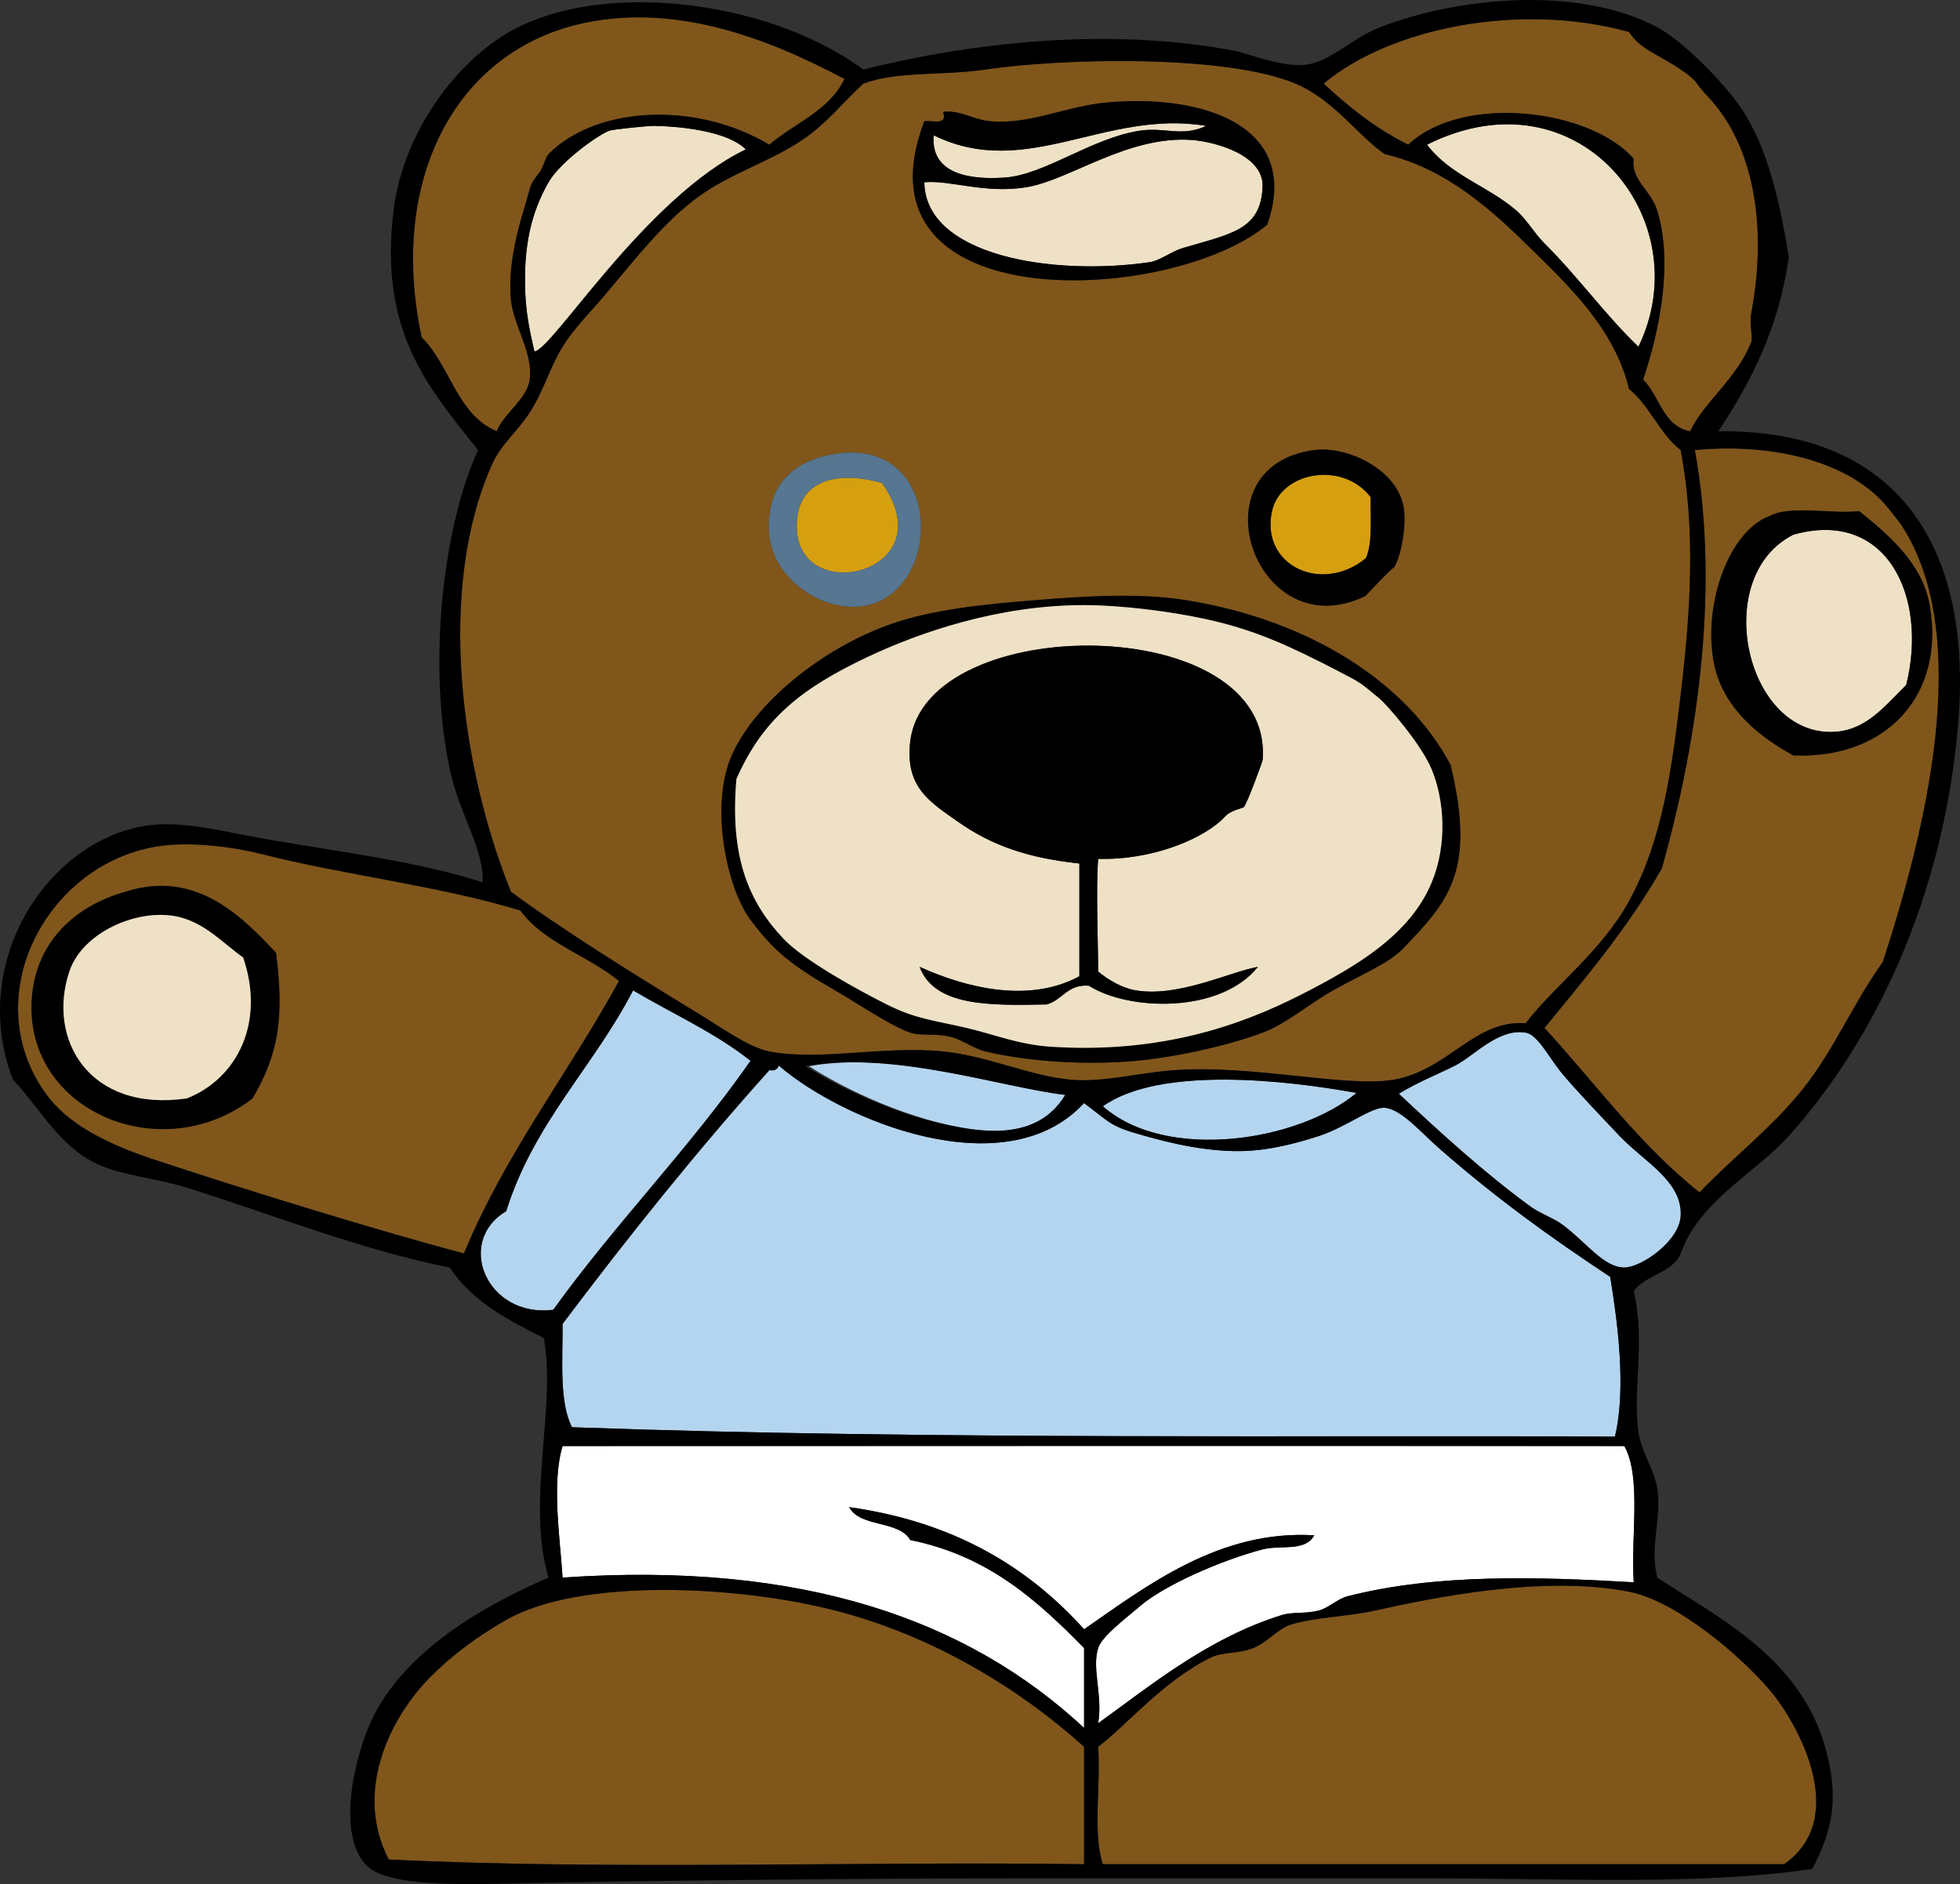 <?xml version="1.0" standalone="no"?>
<svg xmlns:rdf="http://www.w3.org/1999/02/22-rdf-syntax-ns#" xmlns="http://www.w3.org/2000/svg" xmlns:cc="http://web.resource.org/cc/" xmlns:xlink="http://www.w3.org/1999/xlink" xmlns:dc="http://purl.org/dc/elements/1.1/" xmlns:svg="http://www.w3.org/2000/svg" id="Layer_1" xml:space="preserve" overflow="visible" viewBox="0 0 417.152 400.985" version="1.1" enable-background="new 0 0 417.152 400.985">
			<rect x="0" y="0" width="417.152" height="400.985" fill="#333333" stroke="none"/>
			<g clip-rule="evenodd" fill-rule="evenodd">
				<path d="m179.73 16.799c-3.221 6.777-10.61 9.387-15.998 13.998-15.591-9.321-36.824-8.241-46.994 2-0.593 0.597-1.097 2.835-2 4-2.168 2.795-1.502 2.016-3 6.999-1.037 3.452-3.744 11.999-3 19.998 0.5 5.366 4.776 11.339 4 16.998-0.579 4.219-5.664 7.301-6.999 10.999-8.495-3.503-9.941-14.056-15.998-19.998-7.24-33.794 7.427-61.367 34.996-66.992 19.98-4.077 39.55 3.809 54.99 11.998z" fill="#80561B" style="fill:rgb(128, 86, 27)"/>
				<path d="m359.71 91.79c-5.864-1.134-6.448-7.549-9.998-10.999 3.556-10.624 6.396-24.808 2.999-35.996-1.297-4.272-5.712-6.589-4.999-10.999-9.192-10.58-36.385-13.982-47.994-3-6.906-3.425-12.639-8.025-17.998-12.998 13.99-11.779 41.602-17.469 64.992-10.999 2.398 3.753 6.341 4.808 10.999 7.999 3.927 2.69 2.525 2.274 5.999 5.999 9.378 10.058 12.565 26.951 8.999 45.994-0.44 2.348 0.433 4.864 0 6-2.95 7.712-10.11 12.82-13 18.999z" fill="#80561B" style="fill:rgb(128, 86, 27)"/>
				<path d="m294.72 32.797c12.982 2.997 22.74 11.851 30.996 19.998 8.243 8.134 17.904 17.152 20.997 29.996 4.442 3.557 6.486 9.512 10.999 12.999 3.177 16.943 2.158 33.844 0 51.994-1.948 16.379-3.955 31.155-10.999 43.994-5.909 10.771-15.871 17.979-21.997 25.997-10.882-0.814-16.459 9.959-27.997 11.998-10.079 1.781-30.062-3.26-46.994-2-7.641 0.569-15.137 2.675-21.997 2-8.817-0.867-17.646-5.071-26.996-5.999-12.731-1.263-26.39 2.092-36.996 0-4.417-0.871-10.177-5.065-14.998-7.999-13.098-7.971-29.417-18.137-39.995-25.997-10.68-26.438-15.874-64.456-4-90.989 1.924-4.299 5.299-6.835 7.999-10.999 2.991-4.613 4.248-9.547 6.999-13.999 2.456-3.973 5.63-7.025 8.999-10.999 6.206-7.318 12.494-15.576 19.998-20.997 6.706-4.845 15.375-7.521 21.997-11.999 5.305-3.587 8.341-7.69 12.999-11.999 7.244-2.717 16.91-1.652 25.997-3 16.562-2.456 51.32-3.213 65.992 3 8.19 3.48 13.03 10.883 18.99 15.008zm-25 14.998c7.325-21.031-13.697-27.817-33.996-25.997-9.01 0.808-16.578 4.796-24.997 4-3.788-0.359-6.082-2.361-9.999-2 1.007 3.008-2.228 1.772-4 2-16.19 42.509 52.84 38.979 73 21.997zm21 78.995c-0.273 0.134 6.543-6.963 5.999-6 1.767-3.132 2.635-9.715 2-12.998-1.571-8.126-12.183-12.894-18.997-11.999-25.91 3.4-12.48 42.519 11 30.999zm-126.99-13c0.835 9.758 12.131 17.082 20.998 14.998 16.453-3.867 15.851-36.724-7.999-31.996-9.91 1.961-13.72 8.516-13 16.996zm88.99 14c-10.345-1.7-21.983-0.891-32.996 0-10.022 0.811-21.018 1.877-29.997 4.999-14.862 5.168-29.181 16.986-33.996 27.997-4.721 10.796-1.077 28.17 4 34.996 5.068 6.813 9.022 9.825 17.998 14.999 4.761 2.744 11.859 7.587 15.998 8.999 2.376 0.811 5.601 0 8.999 0.999 2.287 0.673 4.65 2.438 6.999 3 9.411 2.253 21.767 2.929 31.996 2 7.858-0.714 18.892-2.98 26.997-5.999 4.98-1.855 10.007-6.192 14.998-8.999 6.218-3.497 11.838-5.7 14.998-8.999 9.59-10.009 15.378-17.512 9.999-38.995-9.25-17.45-29.71-30.7-56-35.01z" fill="#80561B" style="fill:rgb(128, 86, 27)"/>
				<path d="m256.72 26.798c-5.182 2.407-8.771 0.229-13.999 1-10.389 1.532-20.395 9.462-28.996 9.999-4.326 0.27-15.838 0.568-14.998-8.999 19.74 9.674 36.53-5.602 58-2z" fill="#EEE1C5" style="fill:rgb(238, 225, 197)"/>
				<path d="m158.74 31.797c-21.696 10.505-41.232 42.757-44.994 42.995-1.167-4.94-1.913-8.895-2-13.998-0.139-8.166 1.078-15.153 5-21.998 2.502-4.366 10.645-10.19 12.999-10.999 0.86-0.295 8.023-0.979 8.999-1 1.86-0.039 15.25 0.279 19.99 5z" fill="#EEE1C5" style="fill:rgb(238, 225, 197)"/>
				<path d="m348.71 73.792c-7.021-6.707-12.738-14.759-19.998-21.997-2.279-2.272-3.725-5.036-5.999-6.999-6.083-5.25-14.02-7.429-18.997-13.999 32.2-16.157 58.11 15.995 45 42.995z" fill="#EEE1C5" style="fill:rgb(238, 225, 197)"/>
				<path d="m196.73 38.796c5.388-0.557 13.077 2.575 21.998 1 9.146-1.615 21.47-11.016 34.996-9.999 4.7 0.354 15.308 3.1 14.998 9.999-0.409 9.119-6.533 9.909-16.998 12.999-2.383 0.704-4.877 2.691-6.999 3-20.76 3.019-47.77-1.376-48-16.999z" fill="#EEE1C5" style="fill:rgb(238, 225, 197)"/>
				<path d="m361.71 253.77c-12.653-10.01-22.154-23.173-32.996-34.995 8.862-10.803 17.862-21.467 24.997-33.996 6.632-23.557 12.757-57.352 6.999-88.989 15.913-1.517 31.604 2.077 39.995 10.999 0.882 0.938 3.517 4.258 4 5 15.604 23.948 4.817 65.968-4 92.988-6.343 8.822-10.326 18.626-16.998 26.997-6.46 8.1-14.82 14.54-21.99 21.99zm3-112.99c1.815 10.224 10.569 16.549 16.998 19.998 19.884 0.786 32.353-12.952 28.996-31.996-1.572-8.922-8.833-15.026-14.998-19.997-6.012 0.654-14.648-1.317-18.998 1-8.49 3.04-14.26 18.29-12 31z" fill="#80561B" style="fill:rgb(128, 86, 27)"/>
				<path d="m291.72 105.79c-0.055 4.611 0.443 9.775-1 12.999-9.424 7.766-22.526 1.535-19.997-9.999 1.85-8.42 15.02-10.778 21-3z" fill="#D59F0F" style="fill:rgb(213, 159, 15)"/>
				<path d="m187.73 102.79c14.195 20.078-20.821 27.205-17.998 6.999 1.04-7.42 8.32-9.72 18-7z" fill="#D59F0F" style="fill:rgb(213, 159, 15)"/>
				<path d="m381.71 113.79c19.747-5.567 28.701 13.048 23.997 31.996-4.873 4.791-8.775 9.946-15.998 9.999-18.5 0.13-25.47-33.29-8-42z" fill="#EEE1C5" style="fill:rgb(238, 225, 197)"/>
				<path d="m308.72 162.78c5.463 22.664-0.409 28.986-9.999 38.995-3.16 3.299-8.78 5.502-14.998 8.999-4.991 2.807-10.018 7.144-14.998 8.999-8.105 3.019-19.139 5.285-26.997 5.999-10.229 0.929-22.585 0.253-31.996-2-2.349-0.562-4.712-2.327-6.999-3-3.398-0.999-6.623-0.188-8.999-0.999-4.139-1.412-11.237-6.255-15.998-8.999-8.975-5.174-12.93-8.186-17.998-14.999-5.077-6.825-8.72-24.2-4-34.996 4.815-11.011 19.134-22.828 33.996-27.997 8.979-3.122 19.975-4.188 29.997-4.999 11.012-0.891 22.651-1.7 32.996 0 26.29 4.32 46.75 17.57 56 35zm-141.99 37c4.319 4.587 15.938 10.962 21.998 13.998 6.201 3.107 9.717 3.301 16.998 5 5.918 1.381 11.016 3.549 17.998 3.999 23.439 1.513 40.552-4.678 52.993-10.998 12.183-6.19 23.392-12.878 27.996-23.998 3.386-8.174 2.654-17.558 0-23.997-2.33-5.655-9.859-14.066-10.998-14.998-4.334-3.543-3.696-3.269-8.999-5.999-9.778-5.036-17.2-8.64-27.996-10.999-7.831-1.711-18.276-3-25.997-3-18.462 0-35.238 5.925-45.994 10.999-14.17 6.684-22.369 13.216-27.997 25.997-1.43 16.53 2.57 26.1 10 34z" style="fill:rgb(0, 0, 0)"/>
				<path d="m156.74 165.78c5.627-12.78 13.826-19.312 27.997-25.997 10.756-5.074 27.532-10.999 45.994-10.999 7.721 0 18.166 1.289 25.997 3 10.796 2.359 18.218 5.963 27.996 10.999 5.303 2.73 4.665 2.456 8.999 5.999 1.139 0.932 8.668 9.343 10.998 14.998 2.654 6.439 3.386 15.823 0 23.997-4.604 11.12-15.813 17.807-27.996 23.998-12.441 6.32-29.554 12.511-52.993 10.998-6.982-0.45-12.08-2.618-17.998-3.999-7.28-1.699-10.797-1.893-16.998-5-6.06-3.036-17.679-9.411-21.998-13.998-7.44-7.9-11.44-17.47-10-34zm103.98 8c1.306-1.413 3.808-1.761 4-2 0.819-1.021 3.977-9.716 3.999-9.999 2.521-31.759-71.667-31.852-74.991-4-1.164 9.753 4.208 12.9 9.999 16.998 7.575 5.361 15.367 7.853 25.997 8.999v23.997c-10.496 5.703-23.696 2.662-33.996-2 3.162 8.503 15.105 8.226 26.997 7.999 3.435-0.898 4.345-4.32 8.999-3.999 8.384 5.352 27.885 6.062 35.995-4-5.978 1.05-16.912 6.537-25.997 5-2.885-0.488-5.716-2.139-7.998-4-0.013-6.091-0.493-17.785 0-23.997 11.47 0.34 22.64-4.27 27-9z" fill="#EEE1C5" style="fill:rgb(238, 225, 197)"/>
				<path d="m233.73 182.78c-0.493 6.212-0.013 17.906 0 23.997 2.282 1.861 5.113 3.512 7.998 4 9.085 1.537 20.02-3.95 25.997-5-8.11 10.062-27.611 9.352-35.995 4-4.654-0.321-5.564 3.101-8.999 3.999-11.892 0.227-23.834 0.504-26.997-7.999 10.299 4.662 23.5 7.703 33.996 2v-23.997c-10.629-1.146-18.422-3.638-25.997-8.999-5.791-4.098-11.163-7.245-9.999-16.998 3.323-27.852 77.511-27.759 74.991 4-0.022 0.283-3.18 8.978-3.999 9.999-0.192 0.239-2.694 0.587-4 2-4.37 4.73-15.54 9.34-27 9z" style="fill:rgb(0, 0, 0)"/>
				<path d="m131.74 208.78c-10.724 19.605-24.118 36.541-32.996 57.993-18.114-4.789-46.583-13.562-65.992-19.998-10.276-3.407-18.423-7.639-22.998-13.998-15.459-21.495 1.445-51.43 26.997-52.994 5.723-0.35 13.047 0.479 18.998 2 17.119 4.375 38.032 6.794 54.993 11.999 5.07 6.92 14.4 9.59 21 15zm-124.99 3.99c-1.426 23.759 27.658 35.904 46.994 20.998 5.595-9.529 6.749-17.305 5-30.996-6.868-7.275-16.851-17.893-31.996-12.999-11.698 3.29-19.309 11.53-19.998 23z" fill="#80561B" style="fill:rgb(128, 86, 27)"/>
				<path d="m26.751 189.78c15.146-4.894 25.128 5.723 31.996 12.999 1.749 13.691 0.595 21.467-5 30.996-19.336 14.906-48.42 2.761-46.994-20.998 0.69-11.48 8.301-19.72 19.998-23zm8.999 5c-8.067-0.694-18.38 4.139-20.998 11.999-4.821 14.478 4.296 29.994 24.997 26.997 10.64-4.181 16.774-16.069 11.999-29.996-4.867-3.45-8.987-8.4-15.998-9z" style="fill:rgb(0, 0, 0)"/>
				<path d="m51.749 203.78c4.775 13.927-1.358 25.815-11.999 29.996-20.701 2.997-29.818-12.52-24.997-26.997 2.618-7.86 12.931-12.693 20.998-11.999 7.01 0.6 11.13 5.55 15.998 9z" fill="#EEE1C5" style="fill:rgb(238, 225, 197)"/>
				<path d="m134.74 210.78c8.365 4.966 17.592 9.07 24.997 14.998-13.015 18.647-28.738 34.587-41.995 52.993-14.139 1.75-20.943-14.496-9.999-20.997 5.87-18.79 18.6-30.73 27-46.99z" fill="#B4D5F0" style="fill:rgb(180, 213, 240)"/>
				<path d="m297.72 232.77c4.324-2.627 8.192-4.065 11.999-5.999 4.011-2.038 9.208-7.987 14.998-6.999 2.667 0.455 4.996 5.477 7.999 8.998 3.276 3.844 7.676 8.445 11.998 12.999 5.18 5.457 13.386 9.615 12.999 16.998-0.285 5.421-8.41 10.998-11.999 10.998-4.378 0-8.096-5.328-12.998-8.999-2.137-1.6-4.841-2.43-6.999-3.999-9.78-7.11-19.84-16.32-28-24z" fill="#B4D5F0" style="fill:rgb(180, 213, 240)"/>
				<path d="m172.21 226.93c18.142-3.398 40.818 4.451 54.52 6.104-3.389 5.654-9.322 8.7-19.627 7.323-12.99-1.73-26.9-8.27-34.89-13.42z" fill="#B4D5F0" style="fill:rgb(180, 213, 240)"/>
				<path d="m230.73 234.77c5.994 4.517 5.596 4.951 12.998 6.999 4.453 1.231 14.533 4.03 23.997 2.999 4.287-0.467 8.904-1.656 12.999-2.999 5.901-1.936 11.149-6.202 13.998-6 3.525 0.252 7.683 5.249 11.998 8.999 12.139 10.547 22.92 18.322 35.996 26.997 1.552 9.534 3.465 23.747 0.999 33.995-62.897-0.368-144.8 0.757-221.97-1.999-2.715-5.285-1.983-14.015-2-21.997 14.021-18.643 28.548-36.778 43.995-53.994 1.163 0.163 1.779-0.221 2-0.999 13.48 11.66 48.27 26.08 64.97 8z" fill="#B4D5F0" style="fill:rgb(180, 213, 240)"/>
				<path d="m288.72 232.61c-12.351 10.326-40.507 14.744-53.993 2.835 12.17-8.64 39.21-5.53 53.99-2.83z" fill="#B4D5F0" style="fill:rgb(180, 213, 240)"/>
				<path d="m345.71 307.76c3.7 6.633 1.334 19.33 2 28.997-20.189-1.167-42.047-1.883-60.992 2.999-2.011 0.519-4.002 2.479-5.999 3-2.984 0.778-5.516 0.222-7.999 1-15.754 4.938-27.854 15.007-38.995 22.997 1.012-5.975-1.406-11.603 0-15.998 0.82-2.566 5.801-6.258 8.998-8.999 5.062-4.338 17.164-9.694 25.997-11.999 3.826-0.998 9.012 0.581 10.999-2.999-20.232-1.232-35.794 10.865-48.994 19.997-11.99-13.34-27.791-22.869-49.994-25.996 2.281 4.384 10.584 2.747 12.998 6.999 16.633 3.364 27.083 12.911 36.996 22.997v16.998c-24.687-22.975-59.791-35.531-110.99-31.996-0.522-8.273-2.386-20.102 0-27.997 72.86-0.01 153.28-0.05 225.96 0z" fill="#fff" style="fill:rgb(255, 255, 255)"/>
				<path d="m230.73 371.76v24.997c-49.01-0.651-100.63 1.312-147.98-1-7.434-14.26 0.027-30.019 8.999-38.995 4.473-4.476 9.818-8.476 15.998-11.998 15.781-8.995 49.265-7.341 69.991-2 20.74 5.34 39.01 16.44 52.99 29z" fill="#80561B" style="fill:rgb(128, 86, 27)"/>
				<path d="m379.71 396.75h-144.98c-2.217-6.448-0.418-16.913-0.999-24.997 6.298-4.75 13.734-13.963 23.996-18.998 2.504-1.228 5.896-0.761 8.999-1.999 2.972-1.187 5.359-4.19 7.999-5 5.251-1.609 11.982-1.662 17.998-2.999 11.99-2.665 35.67-7.614 53.993-4 10.208 2.014 23.868 13.754 29.996 20.998 5.94 7.05 17.1 27.16 2.99 37z" fill="#80561B" style="fill:rgb(128, 86, 27)"/>
				<path d="m365.71 91.79c37.194-0.482 54.525 23.385 50.993 62.992-3.217 36.072-17.457 66.327-35.995 86.989-7.1 7.912-19.032 13.772-22.997 24.997-1.772 4.227-7.466 4.533-9.999 7.998 2.56 11.19-0.308 20.676 1 29.997 0.58 4.137 3.407 8.132 3.999 11.998 1.02 6.662-1.665 11.938 0 18.998 13.326 8.688 30.888 17.326 35.996 36.995 2.471 9.515 1.646 16.28-3 24.997-23.995 3.571-53.323 1.999-81.989 1.999h-83.99c-38.353 0-81.618 0.527-104.99 1-16.16 0.328-32.504 1.047-36.996-3.999-6.391-7.181-1.858-24.647 2-31.996 7.271-13.85 23.355-23.12 36.996-28.996-4.799-16.268 1.731-36.437-1-50.994-7.789-3.876-15.394-7.936-19.998-14.998-18.351-3.594-37.646-11.247-55.993-16.998-6.45-2.021-13.826-2.604-18.998-4.999-8.229-3.811-12.436-12.227-17.998-17.998-9.507-24.632 7.006-50.455 27.997-53.993 7.895-1.331 17.029 1.304 26.997 3 15.807 2.689 31.51 4.672 44.995 8.999 0.238-7.32-4.953-14.356-7-23.997-4.721-22.234-1.572-51.368 6-67.991-10.523-13.361-21.119-24.918-17.985-50.993 1.791-14.9 11.461-29.515 22.997-36.996 19.267-12.494 56.381-8.232 76.99 7 22.392-5.597 51.692-9.174 78.99-4 2.537 0.481 10.087 3.553 14.998 3 5.462-0.615 9.838-5.603 15.998-7.999 16.236-6.317 41.911-9.034 58.992 0 5.01 2.649 12.909 10.499 16.998 15.998 5.754 7.738 8.793 19.008 10.999 32.996-2.18 15.149-8.08 26.589-15 36.995zm-240.97-86.989c-27.568 5.625-42.235 33.197-34.996 66.992 6.057 5.942 7.503 16.494 15.998 19.998 1.335-3.698 6.42-6.78 6.999-10.999 0.777-5.659-3.5-11.632-4-16.998-0.745-7.999 1.962-16.546 3-19.998 1.498-4.983 0.832-4.204 3-6.999 0.903-1.164 1.407-3.403 2-4 10.17-10.241 31.403-11.321 46.994-2 5.388-4.611 12.777-7.221 15.998-13.998-15.44-8.189-35.01-16.075-54.99-11.998zm247.97 67.991c0.433-1.135-0.44-3.651 0-6 3.566-19.043 0.379-35.937-8.999-45.994-3.474-3.725-2.072-3.309-5.999-5.999-4.658-3.191-8.601-4.246-10.999-7.999-23.391-6.47-51.002-0.781-64.992 10.999 5.359 4.973 11.092 9.573 17.998 12.998 11.609-10.982 38.802-7.58 47.994 3-0.713 4.41 3.702 6.727 4.999 10.999 3.397 11.188 0.557 25.372-2.999 35.996 3.55 3.449 4.134 9.864 9.998 10.999 2.89-6.18 10.05-11.288 13-18.999zm-96.99-54.993c-14.672-6.212-49.43-5.455-65.992-3-9.087 1.347-18.753 0.283-25.997 3-4.657 4.308-7.694 8.412-12.999 11.999-6.622 4.477-15.292 7.153-21.997 11.999-7.504 5.421-13.792 13.679-19.998 20.997-3.369 3.973-6.543 7.026-8.999 10.999-2.751 4.452-4.008 9.386-6.999 13.999-2.7 4.163-6.075 6.699-7.999 10.999-11.874 26.533-6.681 64.551 4 90.989 10.578 7.86 26.897 18.026 39.995 25.997 4.821 2.934 10.581 7.128 14.998 7.999 10.605 2.092 24.264-1.263 36.996 0 9.35 0.928 18.179 5.132 26.996 5.999 6.86 0.675 14.356-1.431 21.997-2 16.932-1.26 36.915 3.781 46.994 2 11.538-2.039 17.115-12.812 27.997-11.998 6.126-8.019 16.088-15.226 21.997-25.997 7.044-12.839 9.051-27.615 10.999-43.994 2.158-18.15 3.177-35.05 0-51.994-4.513-3.486-6.557-9.441-10.999-12.999-3.093-12.844-12.754-21.862-20.997-29.996-8.256-8.146-18.014-17.001-30.996-19.998-5.95-4.131-10.79-11.534-18.99-15.004zm-136.98 8.999c-0.975 0.021-8.138 0.705-8.999 1-2.354 0.808-10.497 6.633-12.999 10.999-3.922 6.844-5.139 13.832-5 21.998 0.087 5.104 0.833 9.058 2 13.998 3.762-0.237 24.161-33.117 44.994-42.995-4.73-4.722-18.12-5.04-19.99-5zm164.98 3.999c4.978 6.569 12.914 8.749 18.997 13.999 2.274 1.963 3.72 4.727 5.999 6.999 7.26 7.238 12.978 15.29 19.998 21.997 13.1-27-12.81-59.152-45-42.995zm79.99 200.97c6.672-8.371 10.655-18.175 16.998-26.997 8.817-27.02 19.604-69.04 4-92.988-0.483-0.741-3.118-4.062-4-5-8.392-8.922-24.082-12.516-39.995-10.999 5.758 31.637-0.367 65.432-6.999 88.989-7.135 12.529-16.135 23.193-24.997 33.996 10.842 11.822 20.343 24.985 32.996 34.995 7.16-7.44 15.52-13.88 21.99-21.99zm-272.97-37.99c-16.961-5.205-37.875-7.623-54.993-11.999-5.95-1.521-13.275-2.35-18.998-2-25.552 1.564-42.457 31.499-26.997 52.994 4.574 6.359 12.722 10.591 22.998 13.998 19.409 6.436 47.877 15.209 65.992 19.998 8.877-21.452 22.272-38.388 32.996-57.993-6.6-5.41-15.93-8.08-21-15zm-3 63.99c-10.944 6.501-4.14 22.747 9.999 20.997 13.257-18.406 28.98-34.346 41.995-52.993-7.405-5.928-16.632-10.032-24.997-14.998-8.4 16.26-21.13 28.2-27 46.99zm217.97-1c2.158 1.569 4.862 2.399 6.999 3.999 4.902 3.671 8.62 8.999 12.998 8.999 3.589 0 11.714-5.577 11.999-10.998 0.387-7.383-7.819-11.541-12.999-16.998-4.322-4.554-8.722-9.155-11.998-12.999-3.003-3.521-5.332-8.543-7.999-8.998-5.79-0.988-10.987 4.961-14.998 6.999-3.807 1.934-7.675 3.372-11.999 5.999 8.17 7.68 18.23 16.89 28 24zm-118.88-16.42c10.448 1.377 16.463-1.669 19.899-7.323-13.891-1.652-36.881-9.502-55.274-6.104 8.1 5.15 22.2 11.69 35.37 13.42zm-41.1-13.58c-0.221 0.778-0.837 1.162-2 0.999-15.447 17.216-29.974 35.352-43.995 53.994 0.017 7.982-0.715 16.712 2 21.997 77.171 2.756 159.07 1.631 221.97 1.999 2.466-10.248 0.553-24.461-0.999-33.995-13.076-8.675-23.857-16.45-35.996-26.997-4.315-3.75-8.473-8.747-11.998-8.999-2.849-0.202-8.097 4.064-13.998 6-4.095 1.343-8.712 2.532-12.999 2.999-9.464 1.031-19.544-1.768-23.997-2.999-7.402-2.048-7.004-2.482-12.998-6.999-16.68 18.09-51.47 3.67-64.98-7.99zm68.99 8.67c13.486 11.909 41.643 7.491 53.993-2.835-14.77-2.69-41.81-5.8-53.99 2.84zm-114.98 72.32c-2.386 7.896-0.522 19.724 0 27.997 51.195-3.535 86.3 9.021 110.99 31.996v-16.998c-9.912-10.086-20.362-19.633-36.996-22.997-2.414-4.252-10.717-2.615-12.998-6.999 22.203 3.127 38.004 12.656 49.994 25.996 13.2-9.132 28.762-21.229 48.994-19.997-1.987 3.58-7.173 2.001-10.999 2.999-8.833 2.305-20.936 7.661-25.997 11.999-3.197 2.741-8.178 6.433-8.998 8.999-1.406 4.396 1.012 10.023 0 15.998 11.142-7.99 23.241-18.06 38.995-22.997 2.483-0.778 5.015-0.222 7.999-1 1.997-0.521 3.988-2.481 5.999-3 18.945-4.882 40.803-4.166 60.992-2.999-0.666-9.667 1.7-22.364-2-28.997-72.66-0.05-153.08-0.01-225.95 0zm57.99 35c-20.727-5.341-54.21-6.995-69.991 2-6.18 3.522-11.525 7.522-15.998 11.998-8.971 8.977-16.433 24.735-8.999 38.995 47.349 2.312 98.972 0.349 147.98 1v-24.997c-13.97-12.56-32.24-23.66-52.99-29zm198.98 17c-6.128-7.244-19.788-18.984-29.996-20.998-18.323-3.614-42.003 1.335-53.993 4-6.016 1.337-12.747 1.39-17.998 2.999-2.64 0.81-5.027 3.813-7.999 5-3.103 1.238-6.495 0.771-8.999 1.999-10.262 5.035-17.698 14.248-23.996 18.998 0.581 8.084-1.218 18.549 0.999 24.997h144.98c14.12-9.85 2.96-29.96-2.99-37z" style="fill:rgb(0, 0, 0)"/>
				<path d="m196.73 25.798c1.772-0.228 5.007 1.008 4-2 3.917-0.361 6.21 1.641 9.999 2 8.418 0.797 15.987-3.192 24.997-4 20.299-1.82 41.321 4.965 33.996 25.997-20.17 16.982-89.2 20.512-73-21.997zm2 3c-0.84 9.567 10.672 9.269 14.998 8.999 8.601-0.537 18.607-8.467 28.996-9.999 5.229-0.771 8.817 1.407 13.999-1-21.48-3.602-38.27 11.674-58 2zm45.99 26.996c2.122-0.309 4.616-2.296 6.999-3 10.465-3.09 16.589-3.88 16.998-12.999 0.31-6.899-10.298-9.645-14.998-9.999-13.525-1.018-25.85 8.384-34.996 9.999-8.92 1.575-16.61-1.557-21.998-1 0.24 15.624 27.25 20.019 48 16.999z" style="fill:rgb(0, 0, 0)"/>
				<path d="m176.73 96.79c23.85-4.728 24.452 28.128 7.999 31.996-8.867 2.084-20.163-5.24-20.998-14.998-0.72-8.48 3.09-15.035 13-17zm-7 13c-2.823 20.206 32.193 13.079 17.998-6.999-9.68-2.72-16.96-0.42-18 7z" style="fill:#567691"/>
				<path d="m376.71 109.79c4.35-2.316 12.986-0.346 18.998-1 6.165 4.971 13.426 11.075 14.998 19.997 3.356 19.044-9.112 32.782-28.996 31.996-6.429-3.448-15.183-9.774-16.998-19.998-2.26-12.72 3.51-27.97 12-31zm13 45.99c7.223-0.052 11.125-5.208 15.998-9.999 4.704-18.948-4.25-37.563-23.997-31.996-17.47 8.72-10.5 42.14 8 42z"/>
				<path d="m279.72 95.79c6.814-0.895 17.426 3.872 18.997 11.999 0.635 3.283-0.233 9.866-2 12.998 0.544-0.964-6.272 6.134-5.999 6-23.48 11.52-36.91-27.599-11-31zm-9 13c-2.529 11.533 10.573 17.765 19.997 9.999 1.443-3.223 0.945-8.387 1-12.999-5.98-7.778-19.15-5.42-21 3z"/>
			</g>
		</svg>